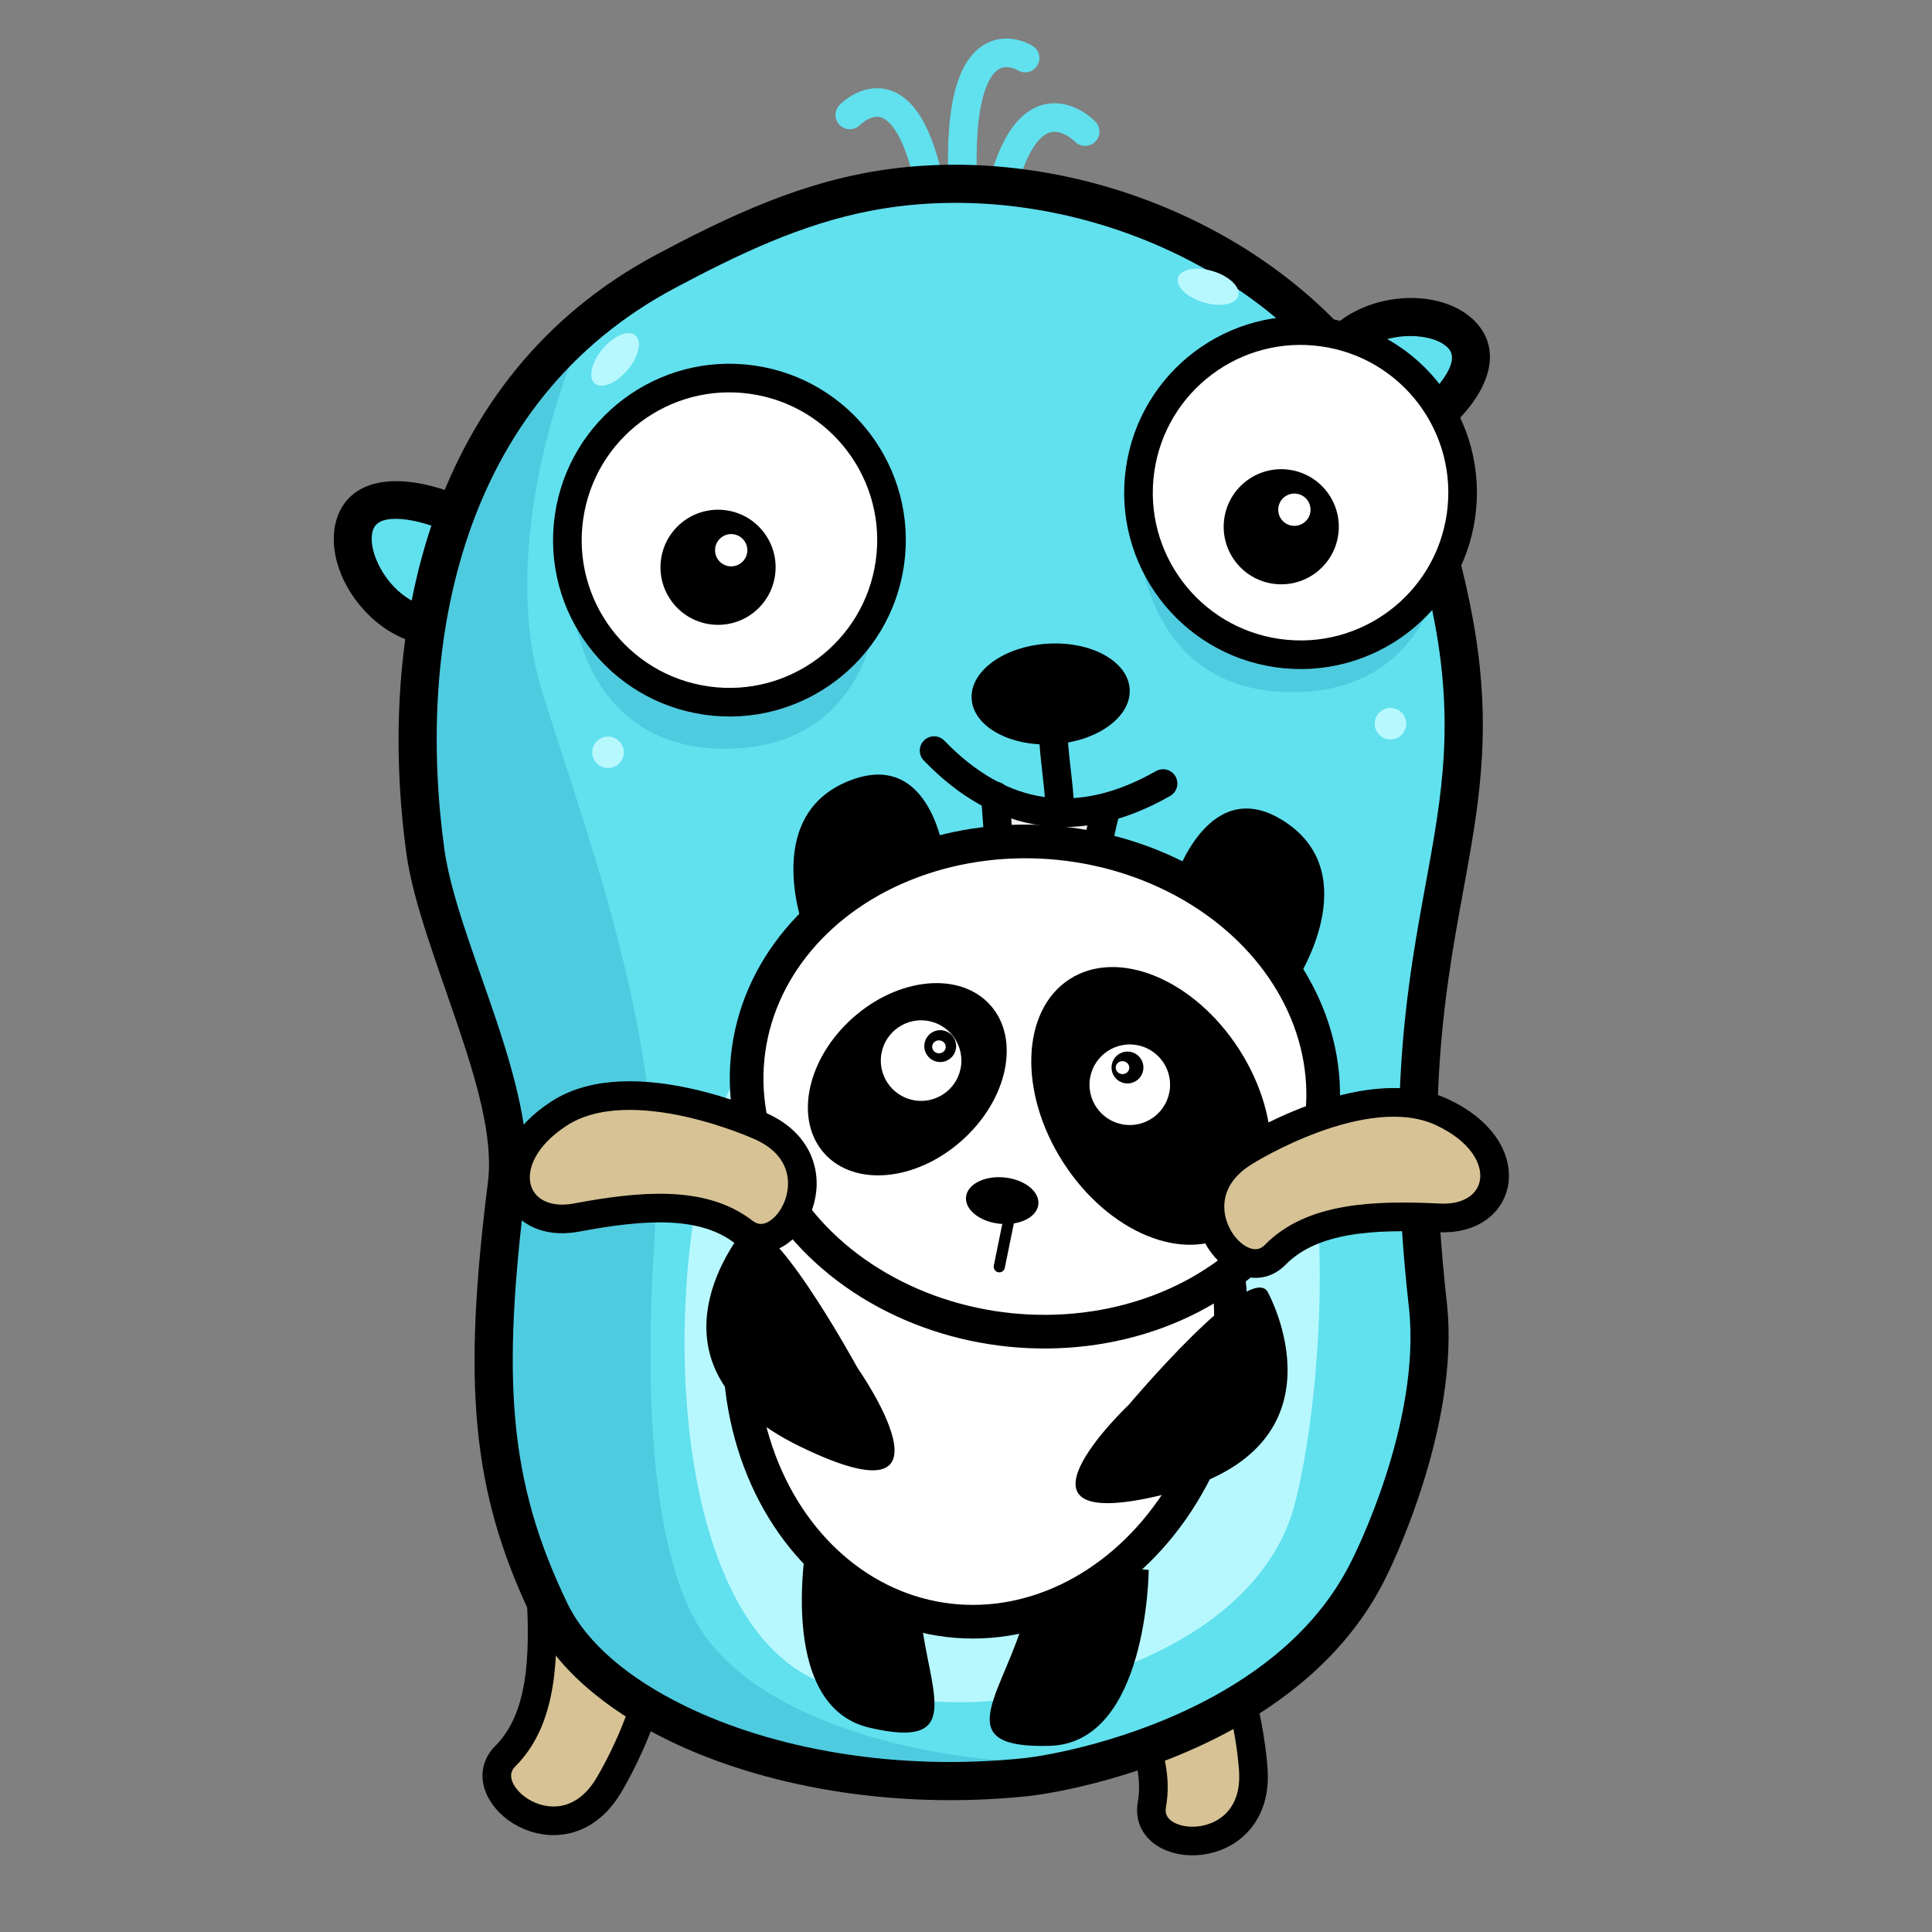 <?xml version="1.0" encoding="UTF-8" standalone="no"?>
<!DOCTYPE svg PUBLIC "-//W3C//DTD SVG 1.1//EN" "http://www.w3.org/Graphics/SVG/1.1/DTD/svg11.dtd">
<svg width="100%" height="100%" viewBox="0 0 600 600" version="1.1" xmlns="http://www.w3.org/2000/svg" xmlns:xlink="http://www.w3.org/1999/xlink" xml:space="preserve" xmlns:serif="http://www.serif.com/" style="fill-rule:evenodd;clip-rule:evenodd;stroke-linecap:round;stroke-linejoin:round;stroke-miterlimit:1.5;">
    <rect x="0" y="0" width="600" height="600" fill="#808080" stroke="none"/>
    <g transform="matrix(1,0,0,1,-3823.2,0)">
        <g id="_6" serif:id="6" transform="matrix(1,0,0,1,3823.2,0)">
            <rect x="0" y="0" width="600" height="600" style="fill:none;"/>
            <g transform="matrix(-0.952,0,0,0.952,6434.92,-5807.44)">
                <g>
                    <g transform="matrix(-0.747,0,0,0.747,15023.9,3166.84)">
                        <g transform="matrix(-0.328,0,0,0.328,12031,4003.15)">
                            <path d="M2279.67,511.904C2283.15,491.051 2325.81,459.166 2343.54,451.945C2559.26,364.088 2483.64,611.456 2358.06,601.659" style="fill:rgb(97,224,238);"/>
                            <path d="M2254.64,507.733C2256.29,497.868 2262.51,485.893 2272.55,474.417C2290.08,454.38 2319.33,434.411 2333.97,428.447C2413.02,396.254 2460.14,407.089 2483.09,429.061C2507.27,452.211 2511.34,492.019 2495.5,531.292C2474.55,583.219 2420.19,631.956 2356.09,626.955C2342.13,625.866 2331.68,613.647 2332.76,599.686C2333.86,585.725 2346.07,575.275 2360.03,576.364C2401.43,579.593 2434.92,545.837 2448.44,512.309C2452.65,501.87 2454.95,491.361 2454.33,481.873C2453.91,475.587 2452.26,469.796 2448,465.718C2442.47,460.424 2433.69,458.355 2421.88,458.41C2404.22,458.492 2381.6,463.842 2353.11,475.444C2344.35,479.012 2328.41,490.188 2316.27,502.031C2312.59,505.624 2309.26,509.272 2306.77,512.845C2305.92,514.071 2304.88,515.003 2304.7,516.075C2302.4,529.888 2289.31,539.234 2275.5,536.931C2261.69,534.629 2252.34,521.546 2254.64,507.733Z"/>
                        </g>
                        <g transform="matrix(-0.942,0,0,0.942,14436.3,3155.91)">
                            <path d="M3077.27,879.49C3077.27,879.49 3108.11,847.368 3119.67,925.745" style="fill:none;stroke:rgb(97,224,238);stroke-width:13.26px;"/>
                        </g>
                        <g transform="matrix(0.942,0,0,0.942,8535.95,3148.64)">
                            <path d="M3077.27,879.49C3077.27,879.49 3106.83,848.653 3117.1,929.6" style="fill:none;stroke:rgb(97,224,238);stroke-width:13.26px;"/>
                        </g>
                        <g transform="matrix(-0.697,0.193,0.193,0.697,13486.4,2745.37)">
                            <path d="M3077.27,879.49C3077.27,879.49 3113.14,839.637 3136.24,954.162" style="fill:none;stroke:rgb(97,224,238);stroke-width:17.28px;"/>
                        </g>
                        <g transform="matrix(-0.314,-0.539,-0.539,0.314,12816.8,6009.97)">
                            <path d="M2787.51,613.28C2787.51,613.28 2876.01,567.95 2927.82,598.17C2979.63,628.39 2964.52,678.037 2919.19,671.562C2873.86,665.086 2830.68,662.927 2802.62,686.672C2774.56,710.416 2731.39,641.342 2787.51,613.28Z" style="fill:rgb(214,194,149);stroke:black;stroke-width:20.03px;"/>
                        </g>
                        <g transform="matrix(0.052,-0.622,-0.622,-0.052,11565.7,6472.75)">
                            <path d="M2787.51,613.28C2787.51,613.28 2876.01,567.95 2927.82,598.17C2979.63,628.39 2964.52,678.037 2919.19,671.562C2873.86,665.086 2830.68,662.927 2802.62,686.672C2774.56,710.416 2731.39,641.342 2787.51,613.28Z" style="fill:rgb(214,194,149);stroke:black;stroke-width:20.03px;"/>
                        </g>
                        <g transform="matrix(0.164,-0.284,-0.284,-0.164,11428.5,4853.5)">
                            <path d="M2301.37,493.302C2304.85,472.448 2326.32,460.207 2344.05,452.986C2559.76,365.129 2483.64,611.456 2358.06,601.659" style="fill:rgb(97,224,238);"/>
                            <path d="M2276.35,489.13C2281.28,459.546 2309.32,439.732 2334.48,429.488C2413.51,397.3 2460.58,408.035 2483.45,429.843C2507.62,452.888 2511.64,492.594 2495.66,531.779C2474.59,583.427 2420.17,631.954 2356.09,626.955C2342.13,625.866 2331.68,613.647 2332.76,599.686C2333.86,585.725 2346.07,575.275 2360.03,576.364C2401.45,579.594 2435.06,545.996 2448.67,512.616C2452.89,502.259 2455.22,491.836 2454.62,482.428C2454.23,476.255 2452.62,470.566 2448.43,466.569C2442.93,461.323 2434.18,459.31 2422.41,459.388C2404.75,459.505 2382.12,464.875 2353.62,476.485C2346.94,479.203 2339.48,482.712 2333.45,487.657C2330.21,490.312 2327.1,493.26 2326.4,497.473C2324.1,511.286 2311.02,520.631 2297.2,518.329C2283.39,516.027 2274.05,502.943 2276.35,489.13Z"/>
                        </g>
                        <g transform="matrix(-0.486,-5.94787e-17,5.94787e-17,-0.486,12440.4,4931.37)">
                            <path d="M1602.28,658.224C1602.28,658.224 1537.63,785.329 1549.85,894.354C1588.09,1235.66 1487.62,1302.63 1526.9,1510.82C1540.54,1583.11 1566.32,1665.45 1610.23,1725.3C1706.72,1856.83 1892.19,1925.15 2053.51,1894.26C2118.1,1881.89 2176.43,1853.93 2234.15,1823.26C2434.98,1716.58 2476.71,1491.41 2450.61,1301.63C2439.06,1217.62 2366.83,1086.68 2377.39,1002.44C2399.42,826.82 2393.26,731.764 2338.43,618.483C2291.7,521.934 2109.83,449.196 1911,469.87C1877.12,473.393 1674.41,508.918 1602.28,658.224Z" style="fill:rgb(97,224,238);"/>
                            <clipPath id="_clip1">
                                <path d="M1602.28,658.224C1602.28,658.224 1537.63,785.329 1549.85,894.354C1588.09,1235.66 1487.62,1302.63 1526.9,1510.82C1540.54,1583.11 1566.32,1665.45 1610.23,1725.3C1706.72,1856.83 1892.19,1925.15 2053.51,1894.26C2118.1,1881.89 2176.43,1853.93 2234.15,1823.26C2434.98,1716.58 2476.71,1491.41 2450.61,1301.63C2439.06,1217.62 2366.83,1086.68 2377.39,1002.44C2399.42,826.82 2393.26,731.764 2338.43,618.483C2291.7,521.934 2109.83,449.196 1911,469.87C1877.12,473.393 1674.41,508.918 1602.28,658.224Z"/>
                            </clipPath>
                            <g clip-path="url(#_clip1)">
                                <g transform="matrix(1.582,-1.93747e-16,-1.93747e-16,-1.582,-849.364,3866.96)">
                                    <path d="M2003.37,1344.04C2003.37,1344.04 2045.52,1446.83 2019.82,1530.09C1994.12,1613.34 1948.89,1729.5 1956.09,1845.65C1963.28,1961.8 1950.95,2036.84 1925.25,2069.73C1873.36,2136.16 1732.01,2145.79 1696.03,2135.51C1660.05,2125.24 1837.88,2172.52 1939.64,2131.4C2041.4,2090.29 2055.79,1917.6 2042.43,1809.67C2029.07,1701.74 2115.41,1670.91 2086.63,1484.86C2040.38,1375.9 2039.35,1382.07 2003.37,1344.04Z" style="fill:rgb(79,203,224);"/>
                                </g>
                                <g transform="matrix(1.582,-1.93747e-16,-1.93747e-16,-1.582,-822.199,3866.96)">
                                    <path d="M1816.44,1503.57C1816.44,1503.57 1829.07,1566.72 1904.33,1563.04C1979.59,1559.36 1984.85,1482.52 1984.85,1482.52L1816.44,1503.57Z" style="fill:rgb(79,203,224);"/>
                                </g>
                                <g transform="matrix(1.582,-1.93747e-16,-1.93747e-16,-1.582,-1331.45,3917.75)">
                                    <path d="M1816.44,1503.57C1816.44,1503.57 1829.07,1566.72 1904.33,1563.04C1979.59,1559.36 1984.85,1482.52 1984.85,1482.52L1816.44,1503.57Z" style="fill:rgb(79,203,224);"/>
                                </g>
                            </g>
                            <path d="M1586.99,650.445C1586.99,650.445 1520.08,782.804 1532.79,896.265C1555.47,1098.63 1528.7,1203.39 1512.12,1299.26C1500.6,1365.83 1493.87,1428.29 1510.04,1514C1524.13,1588.68 1551.04,1673.63 1596.39,1735.45C1696.62,1872.06 1889.18,1943.2 2056.74,1911.11C2123.03,1898.42 2182.96,1869.89 2242.2,1838.42C2450,1728.03 2494.61,1495.65 2467.61,1299.29C2461.71,1256.42 2440.52,1201.51 2421.96,1146.63C2404.69,1095.56 2389.4,1044.58 2394.42,1004.57C2417,824.531 2410.08,727.143 2353.87,611.008C2333.8,569.529 2290.97,531.601 2232.58,503.089C2148.59,462.087 2032.07,440.031 1909.22,452.804C1888.16,454.995 1804.06,469.05 1724.03,513.433C1669.65,543.59 1617.31,587.666 1586.83,650.76L1586.99,650.445ZM1617.57,666.003C1617.63,665.898 1617.68,665.793 1617.73,665.687C1644.95,609.336 1692.1,570.378 1740.67,543.443C1815.07,502.187 1893.19,488.973 1912.77,486.936C2028.53,474.9 2138.39,495.292 2217.52,533.927C2267.87,558.507 2305.68,590.198 2322.98,625.959C2376.43,736.386 2381.84,829.108 2360.37,1000.3C2355.89,1036.04 2364.99,1079.76 2378.87,1124.99C2398.22,1188.03 2426.78,1254.29 2433.61,1303.97C2458.81,1487.17 2419.97,1705.12 2226.1,1808.11C2169.9,1837.97 2113.18,1865.37 2050.28,1877.41C1895.19,1907.11 1716.83,1841.6 1624.06,1715.15C1581.6,1657.28 1556.95,1577.55 1543.76,1507.64C1524.6,1406.05 1539.82,1338.93 1554.87,1255.56C1570.51,1168.94 1586.28,1065.46 1566.9,892.444C1555.18,787.854 1617.57,666.003 1617.57,666.003Z"/>
                        </g>
                        <g transform="matrix(-0.244,-2.99168e-17,2.3886e-17,-0.195,11977,4754.25)">
                            <path d="M1949.25,437.086C1546.42,524.992 1450.76,759.917 1427.56,867.142C1383.84,1069.12 1362.66,1460.63 1401.94,1668.83C1415.58,1741.12 1441.36,1823.46 1485.27,1883.31C1581.76,2014.84 2013.3,2026.28 2174.62,1995.39C2239.21,1983.02 2297.53,1955.05 2355.26,1924.39C2556.09,1817.7 2625.17,583.75 2244.02,463.384C2142.23,431.238 2013.17,423.135 1949.25,437.086Z" style="fill:rgb(183,248,255);"/>
                        </g>
                        <g transform="matrix(-0.486,0,0,0.486,12520.9,3859.47)">
                            <circle cx="1749.06" cy="789.086" r="14.17" style="fill:rgb(183,248,255);"/>
                        </g>
                        <g transform="matrix(-0.486,0,0,0.486,12179.2,3871.97)">
                            <circle cx="1749.06" cy="789.086" r="14.17" style="fill:rgb(183,248,255);"/>
                        </g>
                        <g transform="matrix(-0.768,0,0,0.768,13636.7,3025.04)">
                            <g transform="matrix(0.624,-0.099,0.11,0.694,1402.01,1222.31)">
                                <path d="M1960.41,874.118C1963.57,893.086 1961.3,928.116 1971.79,944.361C1976.87,952.237 1989.75,953.613 1998.14,954.513C2046.33,959.682 2049.89,915.114 2060.81,876.97" style="fill:rgb(237,237,237);"/>
                                <path d="M1973.14,872.404C1975.05,883.896 1975.02,901.226 1976.95,916.796C1978.01,925.277 1979.46,933.191 1982.92,938.553C1983.88,940.041 1985.87,940.511 1987.72,941.055C1991.78,942.248 1996.19,942.652 1999.66,943.024C2008.19,943.939 2014.8,942.965 2019.96,940.1C2025.24,937.163 2028.88,932.45 2031.88,926.912C2039.83,912.268 2043.11,892.382 2048.35,874.086C2050.12,867.902 2057.14,864.174 2064.02,865.766C2070.9,867.358 2075.05,873.671 2073.28,879.855C2067.59,899.702 2063.63,921.171 2055.02,937.056C2049.74,946.782 2042.77,954.625 2033.49,959.783C2024.08,965.013 2012.18,967.671 1996.61,966.001C1990.52,965.348 1982.52,964.337 1975.73,961.696C1969.43,959.242 1964.09,955.48 1960.66,950.17C1955.73,942.534 1952.87,931.443 1951.37,919.364C1949.48,904.097 1949.56,887.102 1947.68,875.833C1946.63,869.518 1951.48,863.622 1958.5,862.676C1965.53,861.73 1972.09,866.088 1973.14,872.404Z"/>
                            </g>
                            <g transform="matrix(0.676,0.042,-0.048,0.782,1960.61,968.001)">
                                <ellipse cx="1221.96" cy="702.82" rx="66.462" ry="36.543"/>
                            </g>
                            <g transform="matrix(0.622,0.114,-0.114,0.622,2092.68,1002.77)">
                                <path d="M1204.43,720.734C1208.02,742.26 1208.2,763.523 1210.51,785.082C1211.27,792.144 1206.15,798.492 1199.09,799.249C1192.03,800.006 1185.68,794.888 1184.92,787.826C1182.67,766.767 1182.55,745.991 1179.05,724.966C1177.88,717.96 1182.62,711.324 1189.63,710.157C1196.63,708.989 1203.27,713.729 1204.43,720.734Z"/>
                            </g>
                            <g transform="matrix(0.631,0.034,-0.034,0.631,2025.37,1092.08)">
                                <path d="M1099.36,765.984C1135.39,783.999 1169.33,790.165 1200.93,783.887C1232.53,777.608 1261.58,758.928 1288.04,728.399C1292.69,723.032 1300.82,722.452 1306.19,727.104C1311.56,731.756 1312.14,739.89 1307.49,745.256C1276.75,780.716 1242.65,801.838 1205.94,809.13C1169.24,816.423 1129.7,809.929 1087.85,789.004C1081.5,785.828 1078.92,778.092 1082.09,771.739C1085.27,765.387 1093.01,762.808 1099.36,765.984Z"/>
                            </g>
                            <g transform="matrix(0.734,-0.223,0.223,0.734,569.292,1743.65)">
                                <ellipse cx="2765.83" cy="286.812" rx="23.313" ry="12.088" style="fill:rgb(183,248,255);"/>
                            </g>
                            <g transform="matrix(0.494,0.588,-0.588,0.494,1802.93,-389.275)">
                                <ellipse cx="2765.83" cy="286.812" rx="23.313" ry="12.088" style="fill:rgb(183,248,255);"/>
                            </g>
                            <g transform="matrix(1.19,-0.169,0.169,1.19,1245.06,999.679)">
                                <circle cx="1071.81" cy="534.398" r="76.669" style="fill:white;stroke:black;stroke-width:13.54px;"/>
                            </g>
                            <g transform="matrix(1.19,-0.169,0.169,1.19,1569.81,1026.66)">
                                <circle cx="1071.81" cy="534.398" r="76.669" style="fill:white;stroke:black;stroke-width:13.54px;"/>
                            </g>
                            <g transform="matrix(2.861,-0.407,0.407,2.861,-585.221,367.681)">
                                <circle cx="1044.8" cy="535.269" r="11.326"/>
                            </g>
                            <g transform="matrix(2.861,-0.407,0.407,2.861,-264.976,390.725)">
                                <circle cx="1044.8" cy="535.269" r="11.326"/>
                            </g>
                            <g transform="matrix(0.802,-0.114,0.114,0.802,598.735,1517.32)">
                                <circle cx="2472.68" cy="285.194" r="11.336" style="fill:white;"/>
                            </g>
                            <g transform="matrix(0.802,-0.114,0.114,0.802,918.979,1540.36)">
                                <circle cx="2472.68" cy="285.194" r="11.336" style="fill:white;"/>
                            </g>
                        </g>
                    </g>
                    <g transform="matrix(0.874,-0.088,0.088,0.874,679.191,1314.47)">
                        <g transform="matrix(1.178,0,0,1.165,-1052.87,-1105.21)">
                            <path d="M5866.83,6658.16C5866.83,6658.16 5861.63,6713.05 5892.26,6717.1C5922.88,6721.14 5910.17,6704.39 5904.97,6680.69C5899.77,6657 5866.83,6658.16 5866.83,6658.16Z"/>
                        </g>
                        <g transform="matrix(-1.178,0,0,1.165,12896.7,-1105.21)">
                            <path d="M5866.83,6658.16C5866.83,6658.16 5861.63,6713.05 5892.26,6717.1C5922.88,6721.14 5910.17,6704.39 5904.97,6680.69C5899.77,6657 5866.83,6658.16 5866.83,6658.16Z"/>
                        </g>
                        <path d="M5825.23,6427.61C5825.23,6427.61 5804.43,6387.16 5835.05,6370.4C5865.68,6353.65 5874.35,6395.83 5874.35,6395.83L5825.23,6427.61Z"/>
                        <g transform="matrix(-1,0,0,1,11834.2,1.156)">
                            <path d="M5825.23,6427.61C5825.23,6427.61 5804.43,6387.16 5835.05,6370.4C5865.68,6353.65 5874.35,6395.83 5874.35,6395.83L5825.23,6427.61Z"/>
                        </g>
                        <g transform="matrix(0.055,0.998,-0.998,0.055,12066.1,307.794)">
                            <ellipse cx="5918.29" cy="6477.17" rx="107.214" ry="90.85" style="fill:white;stroke:black;stroke-width:12.5px;"/>
                        </g>
                        <ellipse cx="5918.29" cy="6477.17" rx="107.214" ry="90.85" style="fill:white;stroke:black;stroke-width:12.5px;"/>
                        <g transform="matrix(0.848,0.675,-0.731,0.919,5409.92,-3603.23)">
                            <ellipse cx="6126.86" cy="6471.81" rx="35.825" ry="47.671"/>
                        </g>
                        <g transform="matrix(0.627,-0.575,0.586,0.639,-1668.31,5866.67)">
                            <ellipse cx="6126.86" cy="6471.81" rx="35.825" ry="47.671"/>
                        </g>
                        <g transform="matrix(0.954,0.298,-0.298,0.954,2217.39,-1443.92)">
                            <path d="M5828.12,6553C5828.12,6553 5808.47,6615.4 5878.97,6618.87C5949.46,6622.34 5887.06,6583.62 5887.06,6583.62C5887.06,6583.62 5832.16,6540.28 5828.12,6553Z"/>
                        </g>
                        <g transform="matrix(-0.954,0.298,0.298,0.954,9627.7,-1447.39)">
                            <path d="M5828.12,6553C5828.12,6553 5808.47,6615.4 5878.97,6618.87C5949.46,6622.34 5887.06,6583.62 5887.06,6583.62C5887.06,6583.62 5832.16,6540.28 5828.12,6553Z"/>
                        </g>
                        <g transform="matrix(1,0,0,1,-198.773,-73.962)">
                            <circle cx="6082.07" cy="6546.93" r="17.046" style="fill:white;stroke:black;stroke-width:4.17px;"/>
                        </g>
                        <g transform="matrix(0.347,0,0,0.347,3774.31,4194.9)">
                            <circle cx="6082.07" cy="6546.93" r="17.046"/>
                        </g>
                        <g transform="matrix(0.792,0,0,0.507,1109.13,3201.24)">
                            <circle cx="6082.07" cy="6546.93" r="17.046"/>
                        </g>
                        <g transform="matrix(1,0,0,1,-120.766,-75.118)">
                            <circle cx="6082.07" cy="6546.93" r="17.046" style="fill:white;stroke:black;stroke-width:4.17px;"/>
                        </g>
                        <g transform="matrix(0.347,0,0,0.347,3844.3,4193.96)">
                            <circle cx="6082.07" cy="6546.93" r="17.046"/>
                        </g>
                        <g transform="matrix(0.148,0,0,0.141,5055.07,5542.95)">
                            <circle cx="6082.07" cy="6546.93" r="17.046" style="fill:white;"/>
                        </g>
                        <g transform="matrix(0.148,0,0,0.141,4986.48,5543.8)">
                            <circle cx="6082.07" cy="6546.93" r="17.046" style="fill:white;"/>
                        </g>
                        <path d="M5923.04,6528.22L5924.74,6545.07" style="fill:none;stroke:black;stroke-width:4.17px;"/>
                    </g>
                    <g transform="matrix(0.466,0.02,-0.02,0.466,5224.47,6126.12)">
                        <path d="M2787.51,613.28C2787.51,613.28 2876.01,567.95 2927.82,598.17C2979.63,628.39 2964.52,678.037 2919.19,671.562C2873.86,665.086 2830.68,662.927 2802.62,686.672C2774.56,710.416 2731.39,641.342 2787.51,613.28Z" style="fill:rgb(214,194,149);stroke:black;stroke-width:20.03px;"/>
                    </g>
                    <g transform="matrix(-0.465,-0.043,-0.043,0.465,7676.12,6310.8)">
                        <path d="M2787.51,613.28C2787.51,613.28 2876.01,567.95 2927.82,598.17C2979.63,628.39 2964.52,678.037 2919.19,671.562C2873.86,665.086 2830.68,662.927 2802.62,686.672C2774.56,710.416 2731.39,641.342 2787.51,613.28Z" style="fill:rgb(214,194,149);stroke:black;stroke-width:20.03px;"/>
                    </g>
                </g>
            </g>
        </g>
    </g>
</svg>
